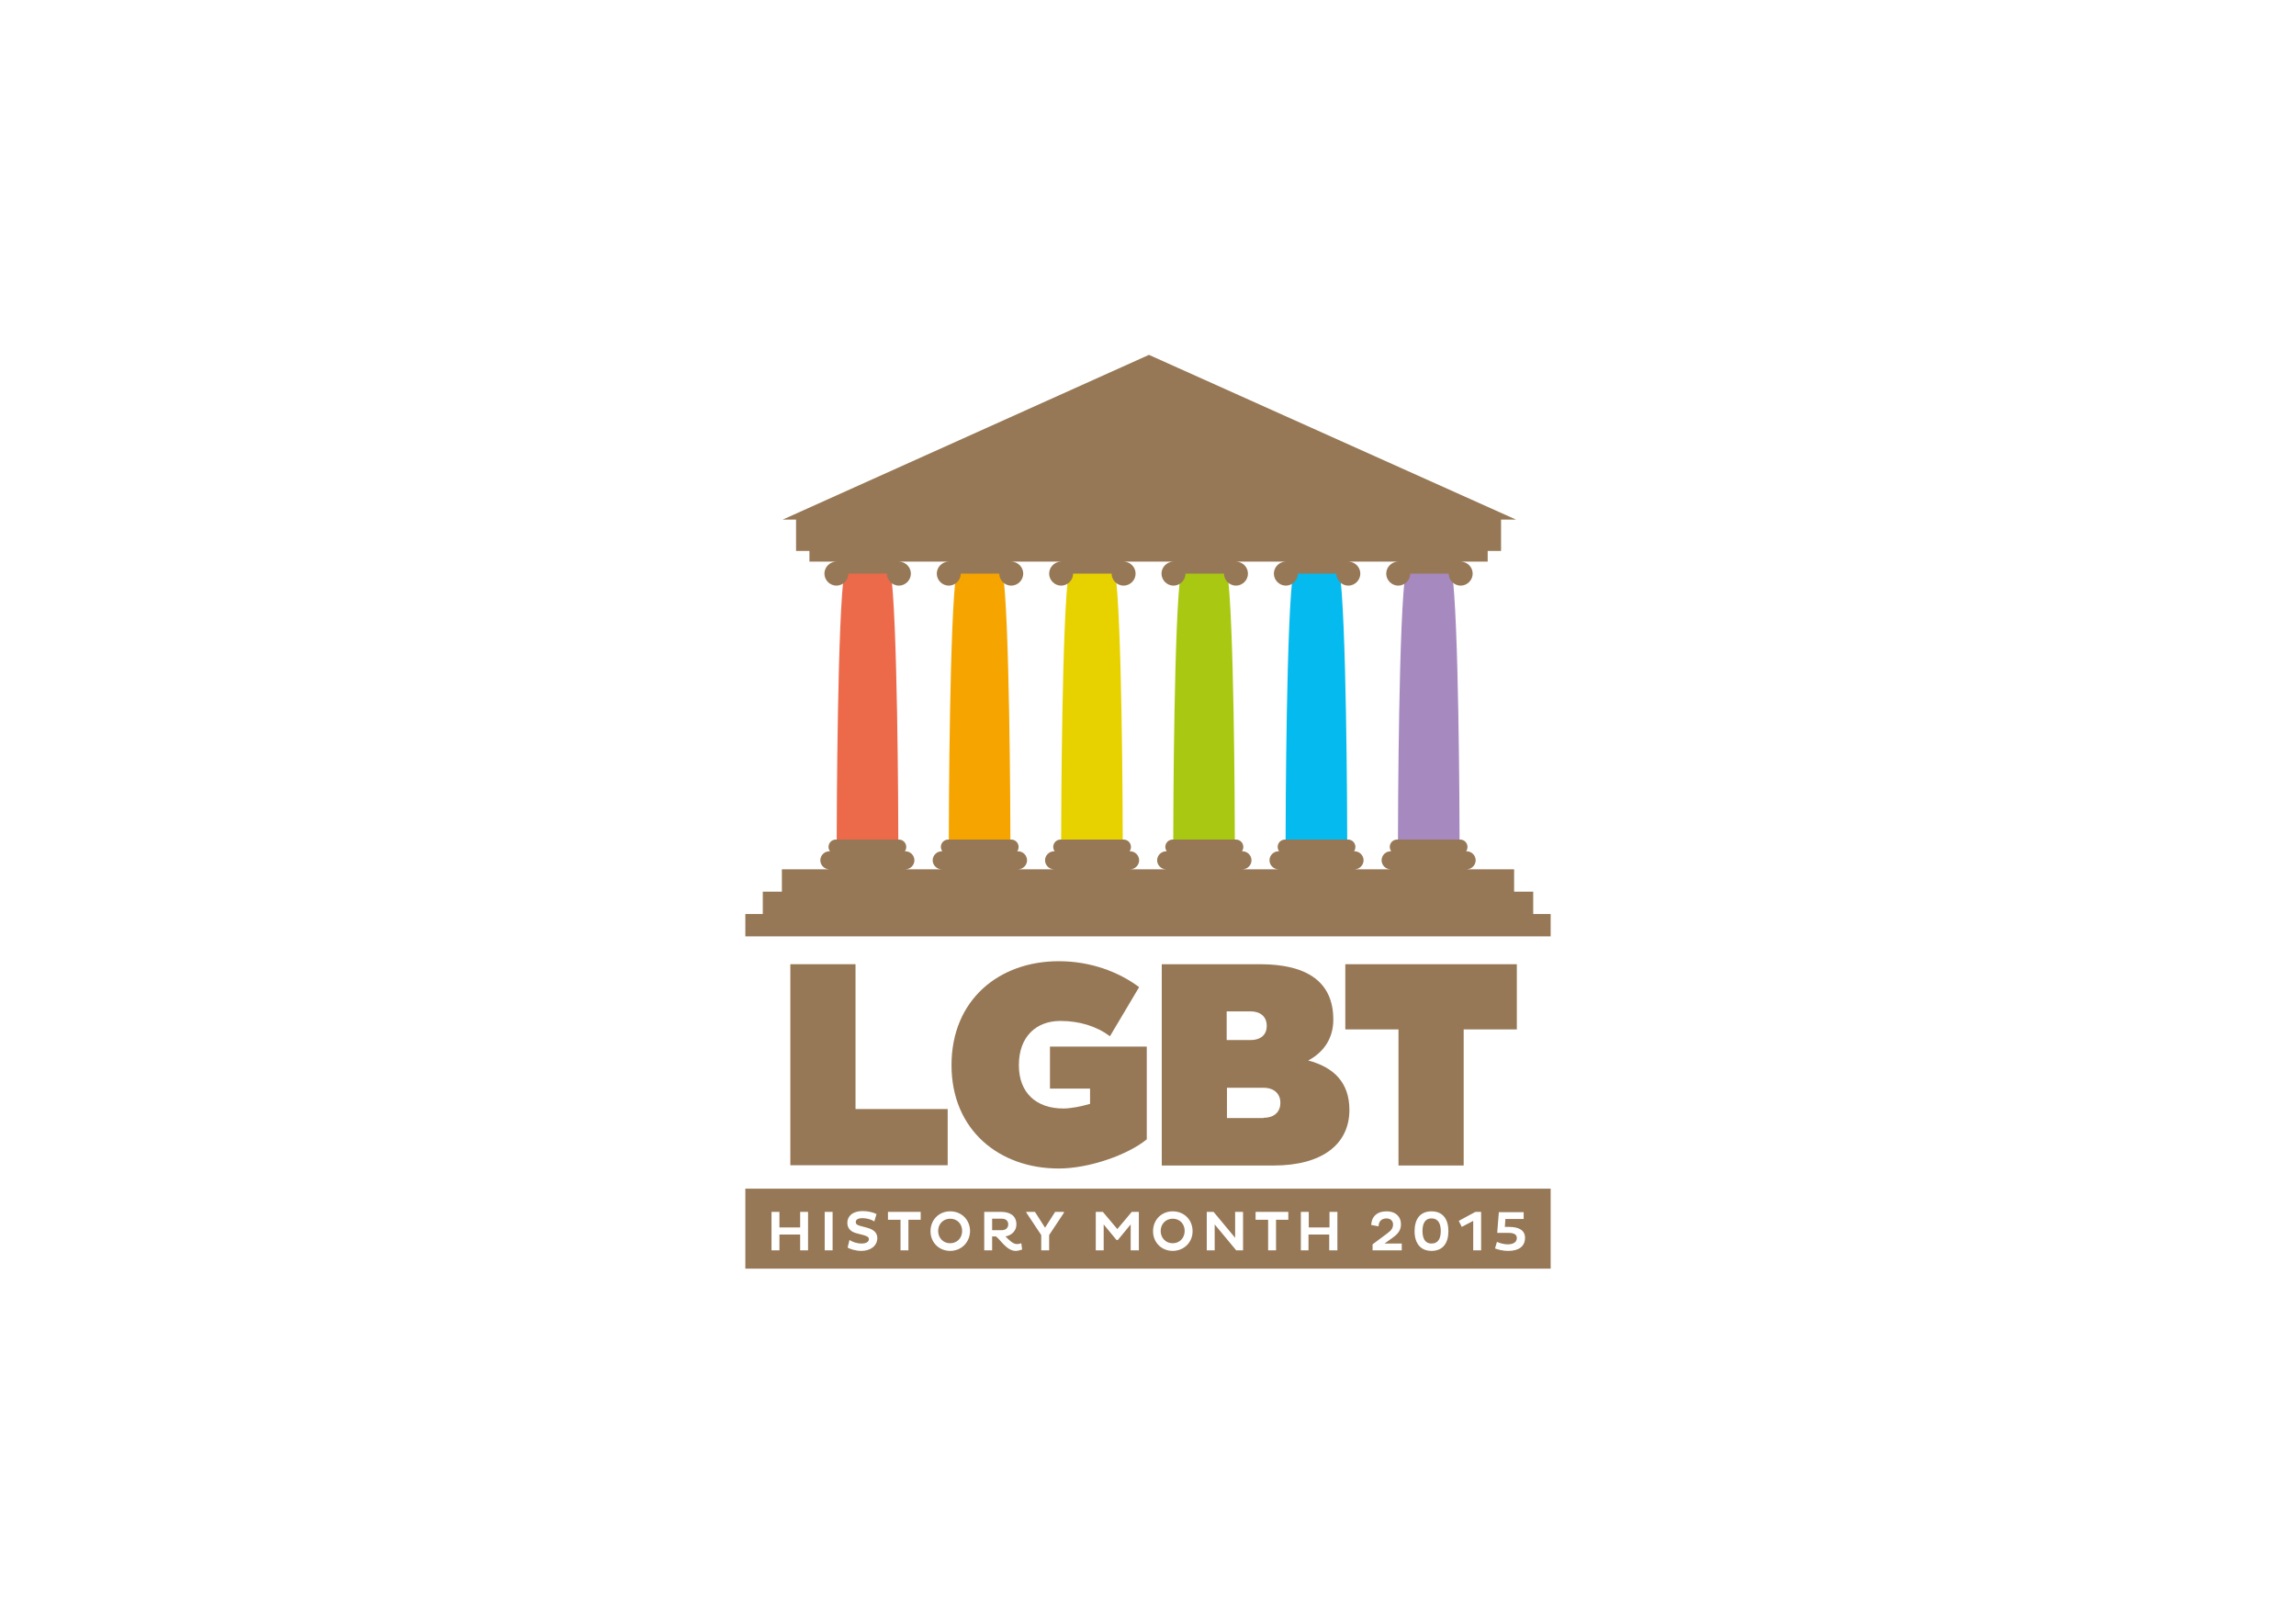 <?xml version="1.0" encoding="utf-8"?>
<!-- Generator: Adobe Illustrator 18.0.0, SVG Export Plug-In . SVG Version: 6.00 Build 0)  -->
<!DOCTYPE svg PUBLIC "-//W3C//DTD SVG 1.1//EN" "http://www.w3.org/Graphics/SVG/1.1/DTD/svg11.dtd">
<svg version="1.1" id="Layer_1" xmlns="http://www.w3.org/2000/svg" xmlns:xlink="http://www.w3.org/1999/xlink" x="0px" y="0px"
	 viewBox="0 0 841.9 595.3" enable-background="new 0 0 841.9 595.3" xml:space="preserve">
<g>
	<path fill="#EC694A" d="M306.8,309.3h22.6c0-11-0.3-84-2.8-99.5h-17C307.1,225.3,306.8,297.7,306.8,309.3z"/>
	<path fill="#F6A500" d="M347.9,309.3h22.6c0-11-0.3-84-2.8-99.5h-17C348.2,225.3,347.9,297.7,347.9,309.3z"/>
	<path fill="#E7D200" d="M389.1,309.3h22.6c0-11-0.3-84-2.8-99.5h-17C389.4,225.3,389.1,297.7,389.1,309.3z"/>
	<path fill="#A9C811" d="M430.2,309.3h22.6c0-11-0.3-84-2.8-99.5h-17C430.5,225.3,430.2,297.7,430.2,309.3z"/>
	<path fill="#04BAEE" d="M471.4,309.3H494c0-11-0.3-84-2.8-99.5h-17C471.7,225.3,471.4,297.7,471.4,309.3z"/>
	<path fill="#A689BE" d="M512.6,309.3h22.6c0-11-0.3-84-2.8-99.5h-17C512.9,225.3,512.6,297.7,512.6,309.3z"/>
	<g>
		<path fill="#967856" d="M562.2,335.1v-8.2h-7v-8.2h-17.4c1.8,0,3.3-1.5,3.3-3.3c0-1.8-1.5-3.3-3.3-3.3h-0.2c0.3-0.4,0.5-1,0.5-1.6
			c0-1.5-1.2-2.7-2.7-2.7h-23.1c-1.5,0-2.7,1.2-2.7,2.7c0,0.6,0.2,1.1,0.5,1.6h-0.2c-1.8,0-3.3,1.5-3.3,3.3c0,1.8,1.5,3.3,3.3,3.3
			h-13.2c1.8,0,3.3-1.5,3.3-3.3c0-1.8-1.5-3.3-3.3-3.3h-0.2c0.3-0.4,0.5-1,0.5-1.6c0-1.5-1.2-2.7-2.7-2.7h-23.1
			c-1.5,0-2.7,1.2-2.7,2.7c0,0.6,0.2,1.1,0.5,1.6h-0.2c-1.8,0-3.3,1.5-3.3,3.3c0,1.8,1.5,3.3,3.3,3.3h-13.2c1.8,0,3.3-1.5,3.3-3.3
			c0-1.8-1.5-3.3-3.3-3.3h-0.2c0.3-0.4,0.5-1,0.5-1.6c0-1.5-1.2-2.7-2.7-2.7H430c-1.5,0-2.7,1.2-2.7,2.7c0,0.6,0.2,1.1,0.5,1.6h-0.2
			c-1.8,0-3.3,1.5-3.3,3.3c0,1.8,1.5,3.3,3.3,3.3h-13.2c1.8,0,3.3-1.5,3.3-3.3c0-1.8-1.5-3.3-3.3-3.3h-0.2c0.3-0.4,0.5-1,0.5-1.6
			c0-1.5-1.2-2.7-2.7-2.7h-23.1c-1.5,0-2.7,1.2-2.7,2.7c0,0.6,0.2,1.1,0.5,1.6h-0.2c-1.8,0-3.3,1.5-3.3,3.3c0,1.8,1.5,3.3,3.3,3.3
			h-13.2c1.8,0,3.3-1.5,3.3-3.3c0-1.8-1.5-3.3-3.3-3.3H373c0.3-0.4,0.5-1,0.5-1.6c0-1.5-1.2-2.7-2.7-2.7h-23.1
			c-1.5,0-2.7,1.2-2.7,2.7c0,0.6,0.2,1.1,0.5,1.6h-0.2c-1.8,0-3.3,1.5-3.3,3.3c0,1.8,1.5,3.3,3.3,3.3H332c1.8,0,3.3-1.5,3.3-3.3
			c0-1.8-1.5-3.3-3.3-3.3h-0.2c0.3-0.4,0.5-1,0.5-1.6c0-1.5-1.2-2.7-2.7-2.7h-23.1c-1.5,0-2.7,1.2-2.7,2.7c0,0.6,0.2,1.1,0.5,1.6
			h-0.2c-1.8,0-3.3,1.5-3.3,3.3c0,1.8,1.5,3.3,3.3,3.3h-17.4v8.2h-7v8.2h-6.4v8.2h295.3v-8.2H562.2z"/>
		<g>
			<path fill="#967856" d="M524.9,446.7c-2.5,0-3.3,2.1-3.3,4.6c0,2.5,0.8,4.6,3.3,4.6c2.6,0,3.4-2,3.4-4.6
				C528.3,448.8,527.5,446.7,524.9,446.7z"/>
			<path fill="#967856" d="M348.4,446.8c-2.5,0-4.4,1.9-4.4,4.5c0,2.5,1.8,4.5,4.4,4.5c2.6,0,4.4-2,4.4-4.5
				C352.8,448.7,351,446.8,348.4,446.8z"/>
			<path fill="#967856" d="M369.7,448.9c0-1.4-1-2.1-2.3-2.1h-3.6v4.2h3.6C368.7,451,369.7,450.2,369.7,448.9z"/>
			<path fill="#967856" d="M273.3,435.8v29.3h295.3v-29.3H273.3z M296.3,458.4h-2.9v-5.8h-7.6v5.8h-2.9v-14.1h2.9v5.7h7.6v-5.7h2.9
				V458.4z M305.3,458.4h-2.9v-14.1h2.9V458.4z M315.8,458.6c-2.1,0-4.1-0.7-5-1.2l0.7-2.8c1,0.7,2.7,1.3,4.4,1.3s2.7-0.6,2.7-1.6
				c0-0.8-0.7-1.1-2-1.5l-2.7-0.7c-2.1-0.6-3.2-1.9-3.2-3.8c0-2.3,1.8-4.3,5.6-4.3c2,0,4,0.5,5.1,1.1l-0.8,2.7
				c-1-0.7-2.8-1.2-4.3-1.2c-1.8,0-2.5,0.6-2.5,1.4c0,0.8,0.5,1.1,1.5,1.4l2.6,0.7c2.6,0.7,3.8,1.9,3.8,3.9
				C321.6,456.8,319.2,458.6,315.8,458.6z M337.6,447.2h-4.5v11.2h-2.9v-11.2h-4.6v-2.9h12V447.2z M348.4,458.6
				c-4.1,0-7.2-3.1-7.2-7.2c0-4.2,3.1-7.3,7.2-7.3c4.2,0,7.3,3.1,7.3,7.3C355.6,455.5,352.5,458.6,348.4,458.6z M372.4,458.6
				c-3.2,0-5.5-4-7.2-5.3h-1.4v5.1h-2.9v-14.1h6.2c2.8,0,5.6,1.1,5.6,4.6c0,2.3-1.7,4-4,4.4c1.3,1.3,2.7,2.8,4.2,2.8
				c0.5,0,1.1-0.1,1.6-0.3l0.3,2.3C374.2,458.3,373.3,458.6,372.4,458.6z M390.2,444.5l-5.5,8.3v5.6h-2.9v-5.6l-5.5-8.3v-0.2h3.2
				l3.7,5.8l3.7-5.8h3.2V444.5z M417.5,458.4h-2.9v-9.5l-4.7,5.7h-0.5l-4.7-5.7v9.5h-2.9v-14.1h2.6l5.3,6.3l5.3-6.3h2.6V458.4z
				 M430,458.6c-4.1,0-7.2-3.1-7.2-7.2c0-4.2,3.1-7.3,7.2-7.3c4.2,0,7.3,3.1,7.3,7.3C437.3,455.5,434.1,458.6,430,458.6z
				 M455.8,458.4h-2.5l-7.9-9.5v9.5h-2.9v-14.1h2.5l7.9,9.5v-9.5h2.9V458.4z M472.4,447.2h-4.5v11.2H465v-11.2h-4.6v-2.9h12V447.2z
				 M490.3,458.4h-2.9v-5.8h-7.6v5.8H477v-14.1h2.9v5.7h7.6v-5.7h2.9V458.4z M514.2,458.4h-10.9v-2.2l5.5-4.1c1.5-1.1,2-2,2-3.2
				c0-1.2-0.8-2.2-2.4-2.2c-1.9,0-2.9,1.2-2.9,2.9l-2.7-0.5c0.1-3,2.1-5,5.6-5c3.6,0,5.3,2.2,5.3,4.6c0,1.8-0.5,3.2-2.8,4.9
				l-3.2,2.3h6.3V458.4z M524.9,458.6c-4.1,0-6.2-2.9-6.2-7.2c0-4.4,2-7.3,6.2-7.3c4.2,0,6.2,2.9,6.2,7.3
				C531.1,455.7,529.1,458.6,524.9,458.6z M543.1,458.4h-2.9v-10.8l-4.2,2.2l-1.1-2.2l6.1-3.3h2.1V458.4z M553.1,458.6
				c-2.4,0-4.1-0.6-4.9-0.9l0.7-2.4c0.7,0.3,2.2,0.9,4,0.9c1.8,0,3.3-0.7,3.3-2.3c0-1.4-1.2-1.9-3.1-1.9h-4l-0.1-0.1l0.6-7.5h9.1
				v2.5h-6.7l-0.2,2.9h1.5c3.6,0,5.9,1.2,5.9,4C559.2,457.1,556.7,458.6,553.1,458.6z"/>
			<path fill="#967856" d="M430,446.8c-2.5,0-4.4,1.9-4.4,4.5c0,2.5,1.8,4.5,4.4,4.5c2.6,0,4.4-2,4.4-4.5
				C434.4,448.7,432.6,446.8,430,446.8z"/>
		</g>
		<path fill="#967856" d="M421.3,130.1L287,190.5h4.9v11.5h4.9v3.9h9.9c-2.4,0-4.4,2-4.4,4.4c0,2.4,2,4.4,4.4,4.4
			c2.4,0,4.4-2,4.4-4.4h14.1c0,2.4,2,4.4,4.4,4.4c2.4,0,4.4-2,4.4-4.4c0-2.4-2-4.4-4.4-4.4h18.3c-2.4,0-4.4,2-4.4,4.4
			c0,2.4,2,4.4,4.4,4.4s4.4-2,4.4-4.4h14.1c0,2.4,2,4.4,4.4,4.4c2.4,0,4.4-2,4.4-4.4c0-2.4-2-4.4-4.4-4.4h18.3c-2.4,0-4.4,2-4.4,4.4
			c0,2.4,2,4.4,4.4,4.4s4.4-2,4.4-4.4h14.1c0,2.4,2,4.4,4.4,4.4s4.4-2,4.4-4.4c0-2.4-2-4.4-4.4-4.4h18.3c-2.4,0-4.4,2-4.4,4.4
			c0,2.4,2,4.4,4.4,4.4c2.4,0,4.4-2,4.4-4.4h14.1c0,2.4,2,4.4,4.4,4.4s4.4-2,4.4-4.4c0-2.4-2-4.4-4.4-4.4h18.3c-2.4,0-4.4,2-4.4,4.4
			c0,2.4,2,4.4,4.4,4.4s4.4-2,4.4-4.4h14.1c0,2.4,2,4.4,4.4,4.4c2.4,0,4.4-2,4.4-4.4c0-2.4-2-4.4-4.4-4.4h18.3c-2.4,0-4.4,2-4.4,4.4
			c0,2.4,2,4.4,4.4,4.4c2.4,0,4.4-2,4.4-4.4h14.1c0,2.4,2,4.4,4.4,4.4c2.4,0,4.4-2,4.4-4.4c0-2.4-2-4.4-4.4-4.4h9.9v-3.9h4.9v-11.5
			h5.5L421.3,130.1z"/>
		<path fill="#967856" d="M289.8,427.3v-73.8h23.9v53.1h33.8v20.6H289.8z"/>
		<path fill="#967856" d="M420.5,383.7v34c-6.8,5.6-21,10.7-32.3,10.7c-21.8,0-39.3-14.1-39.3-37.9c0-24,17.5-38.1,39.3-38.1
			c11.9,0,22.1,4,29.5,9.5l-10.7,18c-5-3.7-11.2-5.6-18.2-5.6c-8.8,0-15.2,5.7-15.2,16.2c0,10.2,6.4,15.9,16.3,15.9
			c2.7,0,6.3-0.7,9.8-1.7v-5.6H385v-15.4H420.5z"/>
		<path fill="#967856" d="M426,353.5h36c17.2,0,26.9,6.4,26.9,20.3c0,6.8-3.4,11.9-9.2,15c9.5,2.5,15.1,8.2,15.1,18.1
			c0,12.7-10.1,20.4-27.8,20.4h-41V353.5z M458.5,381.3c4.1,0,6-2.2,6-5.2c0-2.9-1.8-5.3-6-5.3h-8.7v10.5H458.5z M463.3,409.8
			c4.2,0,6.2-2.4,6.2-5.5c0-3-2-5.5-6.2-5.5h-13.4v11.1H463.3z"/>
		<path fill="#967856" d="M536.7,377.4v49.9h-23.9v-49.9h-19.5v-23.9h62.9v23.9H536.7z"/>
	</g>
</g>
</svg>
